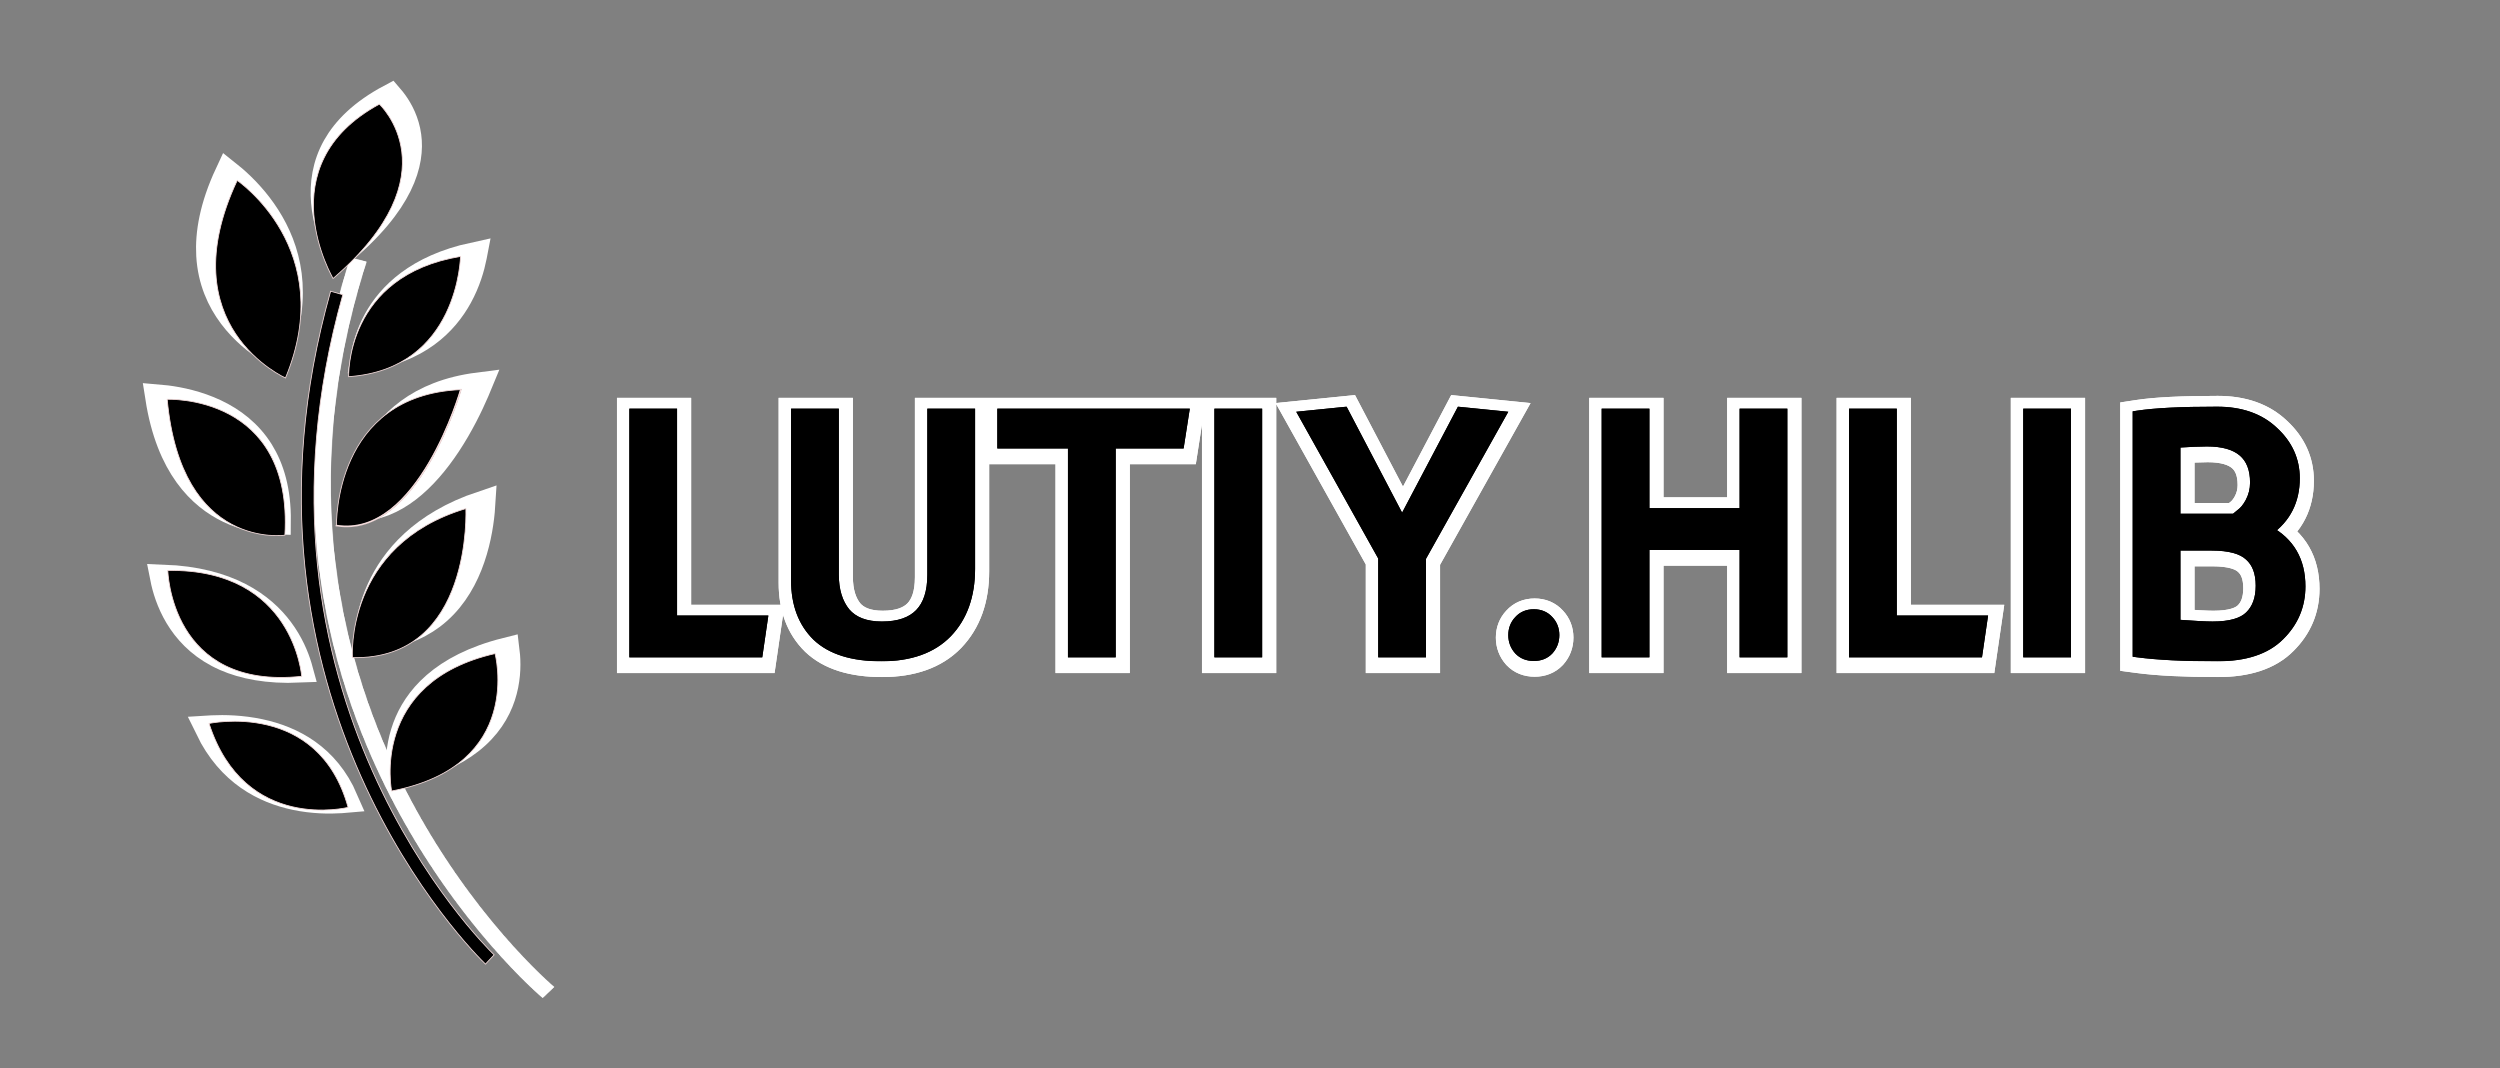 <svg width="3016" height="1289" viewBox="0 0 3016 1289" fill="none" xmlns="http://www.w3.org/2000/svg">
<rect x="0" y="0" width="3016" height="1289" fill="#808080" stroke="none"/>
<mask id="path-1-outside-1_5_51" maskUnits="userSpaceOnUse" x="744" y="476" width="2055" height="341" fill="black">
<rect fill="white" x="744" y="476" width="2055" height="341"/>
<path d="M766.2 790V502H811.8V751.6H921L915.4 790H766.2ZM961.344 703.2V502H1006.94V696C1006.94 715.2 1011.61 730.533 1020.94 742C1030.54 753.2 1045.21 758.8 1064.94 758.8C1105.48 758.8 1125.74 738 1125.74 696.4V502H1171.34V689.2C1171.34 721.467 1162.14 747.2 1143.74 766.4C1125.34 785.333 1098.81 794.8 1064.14 794.8C1029.48 794.8 1003.61 786.667 986.544 770.4C969.744 753.867 961.344 731.467 961.344 703.2ZM1295.38 790V538H1210.18V502H1429.38L1423.78 538H1340.98V790H1295.38ZM1472.06 790V502H1517.66V790H1472.06ZM1669.69 790V675.2L1574.49 504.8L1622.09 500L1692.49 634.4L1763.29 500L1810.89 504.8L1715.29 675.6V790H1669.69ZM1833.39 787.2C1828.86 782.133 1826.59 776.133 1826.59 769.2C1826.59 762.267 1828.86 756.4 1833.39 751.6C1837.93 746.533 1843.93 744 1851.39 744C1858.86 744 1864.86 746.533 1869.39 751.6C1873.93 756.4 1876.19 762.267 1876.19 769.2C1876.19 776.133 1873.93 782.133 1869.39 787.2C1864.86 792 1858.86 794.4 1851.39 794.4C1843.93 794.4 1837.93 792 1833.39 787.2ZM1939.25 790V502H1984.85V622H2105.65V502H2151.25V790H2105.65V660.4H1984.85V790H1939.25ZM2237.68 790V502H2283.28V751.6H2392.48L2386.88 790H2237.68ZM2447.84 790V502H2493.44V790H2447.84ZM2579.87 790V504.4C2600.67 501.2 2632.54 499.6 2675.47 499.6C2704.27 499.6 2727.07 507.6 2743.87 523.6C2760.94 539.333 2769.47 558.133 2769.47 580C2769.47 606.933 2758.81 628 2737.47 643.2C2763.34 657.333 2776.27 679.733 2776.27 710.4C2776.27 733.6 2767.87 753.467 2751.07 770C2734.54 786.533 2709.47 794.8 2675.87 794.8C2635.87 794.8 2603.87 793.2 2579.87 790ZM2625.47 628.8H2697.07C2700.01 626.4 2702.27 624.533 2703.87 623.2C2705.74 621.867 2707.74 620 2709.87 617.6C2712.01 614.933 2713.87 612.133 2715.47 609.2C2719.47 601.733 2721.47 593.733 2721.47 585.2C2721.47 552.133 2702.14 535.6 2663.47 535.6C2655.21 535.6 2642.54 536.133 2625.47 537.2V628.8ZM2625.47 756.4C2647.34 758 2662.27 758.8 2670.27 758.8C2691.61 758.8 2706.54 754.533 2715.07 746C2723.87 737.467 2728.27 725.333 2728.27 709.6C2728.27 693.6 2723.74 681.6 2714.67 673.6C2705.87 665.333 2690.67 661.2 2669.07 661.2H2625.47V756.4Z"/>
</mask>
<path d="M766.2 790V502H811.8V751.6H921L915.4 790H766.2ZM961.344 703.2V502H1006.94V696C1006.94 715.2 1011.61 730.533 1020.94 742C1030.54 753.2 1045.21 758.8 1064.94 758.8C1105.48 758.8 1125.74 738 1125.74 696.4V502H1171.34V689.2C1171.34 721.467 1162.14 747.2 1143.74 766.4C1125.34 785.333 1098.81 794.8 1064.14 794.8C1029.48 794.8 1003.61 786.667 986.544 770.4C969.744 753.867 961.344 731.467 961.344 703.2ZM1295.38 790V538H1210.18V502H1429.38L1423.78 538H1340.98V790H1295.38ZM1472.06 790V502H1517.66V790H1472.06ZM1669.69 790V675.2L1574.49 504.8L1622.09 500L1692.49 634.4L1763.29 500L1810.89 504.8L1715.29 675.6V790H1669.69ZM1833.39 787.2C1828.86 782.133 1826.59 776.133 1826.59 769.2C1826.59 762.267 1828.86 756.4 1833.39 751.6C1837.93 746.533 1843.93 744 1851.39 744C1858.86 744 1864.86 746.533 1869.39 751.6C1873.93 756.4 1876.19 762.267 1876.19 769.2C1876.19 776.133 1873.93 782.133 1869.39 787.2C1864.86 792 1858.86 794.4 1851.39 794.4C1843.93 794.4 1837.93 792 1833.39 787.2ZM1939.25 790V502H1984.85V622H2105.65V502H2151.25V790H2105.65V660.4H1984.85V790H1939.25ZM2237.68 790V502H2283.28V751.6H2392.48L2386.88 790H2237.68ZM2447.84 790V502H2493.44V790H2447.84ZM2579.87 790V504.4C2600.67 501.2 2632.54 499.6 2675.47 499.6C2704.27 499.6 2727.07 507.6 2743.87 523.6C2760.94 539.333 2769.47 558.133 2769.47 580C2769.47 606.933 2758.81 628 2737.47 643.2C2763.34 657.333 2776.27 679.733 2776.27 710.4C2776.27 733.6 2767.87 753.467 2751.07 770C2734.54 786.533 2709.47 794.8 2675.87 794.8C2635.87 794.8 2603.87 793.2 2579.87 790ZM2625.47 628.8H2697.07C2700.01 626.4 2702.27 624.533 2703.87 623.2C2705.74 621.867 2707.74 620 2709.87 617.6C2712.01 614.933 2713.87 612.133 2715.47 609.2C2719.47 601.733 2721.47 593.733 2721.47 585.2C2721.47 552.133 2702.14 535.6 2663.47 535.6C2655.21 535.6 2642.54 536.133 2625.47 537.2V628.8ZM2625.47 756.4C2647.34 758 2662.27 758.8 2670.27 758.8C2691.61 758.8 2706.54 754.533 2715.07 746C2723.87 737.467 2728.27 725.333 2728.27 709.6C2728.27 693.6 2723.74 681.6 2714.67 673.6C2705.87 665.333 2690.67 661.2 2669.07 661.2H2625.47V756.4Z" fill="white"/>
<path d="M766.2 790H744.2V812H766.2V790ZM766.2 502V480H744.2V502H766.2ZM811.8 502H833.8V480H811.8V502ZM811.8 751.6H789.8V773.6H811.8V751.6ZM921 751.6L942.77 754.775L946.441 729.6H921V751.6ZM915.4 790V812H934.424L937.17 793.175L915.4 790ZM788.2 790V502H744.2V790H788.2ZM766.2 524H811.8V480H766.2V524ZM789.8 502V751.6H833.8V502H789.8ZM811.8 773.6H921V729.6H811.8V773.6ZM899.23 748.425L893.63 786.825L937.17 793.175L942.77 754.775L899.23 748.425ZM915.4 768H766.2V812H915.4V768ZM961.344 502V480H939.344V502H961.344ZM1006.94 502H1028.94V480H1006.94V502ZM1020.94 742L1003.88 755.888L1004.06 756.105L1004.24 756.317L1020.94 742ZM1125.74 502V480H1103.74V502H1125.74ZM1171.34 502H1193.34V480H1171.34V502ZM1143.74 766.4L1159.52 781.733L1159.57 781.677L1159.63 781.622L1143.74 766.4ZM986.544 770.4L971.112 786.08L971.238 786.204L971.365 786.325L986.544 770.4ZM983.344 703.2V502H939.344V703.2H983.344ZM961.344 524H1006.94V480H961.344V524ZM984.944 502V696H1028.94V502H984.944ZM984.944 696C984.944 718.73 990.506 739.456 1003.88 755.888L1038.01 728.112C1032.71 721.611 1028.94 711.67 1028.94 696H984.944ZM1004.24 756.317C1019.31 773.902 1041.08 780.8 1064.94 780.8V736.8C1049.34 736.8 1041.78 732.498 1037.65 727.683L1004.24 756.317ZM1064.94 780.8C1088.75 780.8 1110.61 774.657 1126.3 758.553C1141.89 742.555 1147.74 720.45 1147.74 696.4H1103.74C1103.74 713.95 1099.47 723.045 1094.79 727.847C1090.21 732.543 1081.67 736.8 1064.94 736.8V780.8ZM1147.74 696.4V502H1103.74V696.4H1147.74ZM1125.74 524H1171.34V480H1125.74V524ZM1149.34 502V689.2H1193.34V502H1149.34ZM1149.34 689.2C1149.34 717.076 1141.53 736.914 1127.86 751.178L1159.63 781.622C1182.76 757.486 1193.34 725.857 1193.34 689.2H1149.34ZM1127.97 751.067C1114.89 764.522 1094.81 772.8 1064.14 772.8V816.8C1102.81 816.8 1135.8 806.144 1159.52 781.733L1127.97 751.067ZM1064.14 772.8C1032.5 772.8 1013.13 765.343 1001.72 754.475L971.365 786.325C994.096 807.99 1026.45 816.8 1064.14 816.8V772.8ZM1001.98 754.72C990.198 743.129 983.344 726.831 983.344 703.2H939.344C939.344 736.102 949.29 764.604 971.112 786.08L1001.98 754.72ZM1295.38 790H1273.38V812H1295.38V790ZM1295.38 538H1317.38V516H1295.38V538ZM1210.18 538H1188.18V560H1210.18V538ZM1210.18 502V480H1188.18V502H1210.18ZM1429.38 502L1451.11 505.382L1455.06 480H1429.38V502ZM1423.78 538V560H1442.62L1445.51 541.382L1423.78 538ZM1340.98 538V516H1318.98V538H1340.98ZM1340.98 790V812H1362.98V790H1340.98ZM1317.38 790V538H1273.38V790H1317.38ZM1295.38 516H1210.18V560H1295.38V516ZM1232.18 538V502H1188.18V538H1232.18ZM1210.18 524H1429.38V480H1210.18V524ZM1407.64 498.618L1402.04 534.618L1445.51 541.382L1451.11 505.382L1407.64 498.618ZM1423.78 516H1340.98V560H1423.78V516ZM1318.98 538V790H1362.98V538H1318.98ZM1340.98 768H1295.38V812H1340.98V768ZM1472.06 790H1450.06V812H1472.06V790ZM1472.06 502V480H1450.06V502H1472.06ZM1517.66 502H1539.66V480H1517.66V502ZM1517.66 790V812H1539.66V790H1517.66ZM1494.06 790V502H1450.06V790H1494.06ZM1472.06 524H1517.66V480H1472.06V524ZM1495.66 502V790H1539.66V502H1495.66ZM1517.66 768H1472.06V812H1517.66V768ZM1669.69 790H1647.69V812H1669.69V790ZM1669.69 675.2H1691.69V669.471L1688.9 664.47L1669.69 675.2ZM1574.49 504.8L1572.28 482.911L1538.94 486.273L1555.28 515.53L1574.49 504.8ZM1622.09 500L1641.58 489.792L1634.68 476.619L1619.88 478.111L1622.09 500ZM1692.49 634.4L1673 644.608L1692.44 681.708L1711.96 644.654L1692.49 634.4ZM1763.29 500L1765.5 478.111L1750.74 476.623L1743.83 489.746L1763.29 500ZM1810.89 504.8L1830.09 515.545L1846.47 486.276L1813.1 482.911L1810.89 504.8ZM1715.29 675.6L1696.09 664.855L1693.29 669.862V675.6H1715.29ZM1715.29 790V812H1737.29V790H1715.29ZM1691.69 790V675.2H1647.69V790H1691.69ZM1688.9 664.47L1593.7 494.07L1555.28 515.53L1650.48 685.93L1688.9 664.47ZM1576.7 526.689L1624.3 521.889L1619.88 478.111L1572.28 482.911L1576.7 526.689ZM1602.6 510.208L1673 644.608L1711.98 624.192L1641.58 489.792L1602.6 510.208ZM1711.96 644.654L1782.76 510.254L1743.83 489.746L1673.03 624.146L1711.96 644.654ZM1761.08 521.889L1808.68 526.689L1813.1 482.911L1765.5 478.111L1761.08 521.889ZM1791.69 494.055L1696.09 664.855L1734.49 686.345L1830.09 515.545L1791.69 494.055ZM1693.29 675.6V790H1737.29V675.6H1693.29ZM1715.29 768H1669.69V812H1715.29V768ZM1833.39 787.2L1817 801.869L1817.2 802.09L1817.4 802.306L1833.39 787.2ZM1833.39 751.6L1849.39 766.706L1849.59 766.49L1849.79 766.269L1833.39 751.6ZM1869.39 751.6L1853 766.269L1853.2 766.49L1853.4 766.706L1869.39 751.6ZM1869.39 787.2L1885.39 802.306L1885.59 802.09L1885.79 801.869L1869.39 787.2ZM1849.79 772.531C1848.94 771.585 1848.59 770.839 1848.59 769.2H1804.59C1804.59 781.428 1808.78 792.682 1817 801.869L1849.79 772.531ZM1848.59 769.2C1848.59 768.167 1848.75 767.686 1848.82 767.529C1848.87 767.39 1848.98 767.135 1849.39 766.706L1817.4 736.494C1808.8 745.599 1804.59 756.96 1804.59 769.2H1848.59ZM1849.79 766.269C1849.92 766.129 1849.97 766.096 1849.94 766.116C1849.91 766.137 1849.87 766.159 1849.85 766.167C1849.78 766.2 1850.17 766 1851.39 766V722C1838.36 722 1826.14 726.71 1817 736.931L1849.79 766.269ZM1851.39 766C1852.61 766 1853.01 766.2 1852.94 766.167C1852.92 766.159 1852.88 766.137 1852.85 766.116C1852.82 766.096 1852.87 766.129 1853 766.269L1885.79 736.931C1876.64 726.71 1864.43 722 1851.39 722V766ZM1853.4 766.706C1853.8 767.135 1853.92 767.39 1853.97 767.529C1854.03 767.686 1854.19 768.167 1854.19 769.2H1898.19C1898.19 756.96 1893.99 745.599 1885.39 736.494L1853.4 766.706ZM1854.19 769.2C1854.19 770.839 1853.84 771.585 1853 772.531L1885.79 801.869C1894.01 792.682 1898.19 781.428 1898.19 769.2H1854.19ZM1853.4 772.094C1853.31 772.19 1853.28 772.206 1853.3 772.188C1853.33 772.168 1853.35 772.163 1853.32 772.174C1853.29 772.186 1852.76 772.4 1851.39 772.4V816.4C1864.04 816.4 1876.14 812.102 1885.39 802.306L1853.4 772.094ZM1851.39 772.4C1850.03 772.4 1849.49 772.186 1849.46 772.174C1849.44 772.163 1849.46 772.168 1849.48 772.188C1849.51 772.206 1849.48 772.19 1849.39 772.094L1817.4 802.306C1826.65 812.102 1838.75 816.4 1851.39 816.4V772.4ZM1939.25 790H1917.25V812H1939.25V790ZM1939.25 502V480H1917.25V502H1939.25ZM1984.85 502H2006.85V480H1984.85V502ZM1984.85 622H1962.85V644H1984.85V622ZM2105.65 622V644H2127.65V622H2105.65ZM2105.65 502V480H2083.65V502H2105.65ZM2151.25 502H2173.25V480H2151.25V502ZM2151.25 790V812H2173.25V790H2151.25ZM2105.65 790H2083.65V812H2105.65V790ZM2105.65 660.4H2127.65V638.4H2105.65V660.4ZM1984.85 660.4V638.4H1962.85V660.4H1984.85ZM1984.85 790V812H2006.85V790H1984.85ZM1961.25 790V502H1917.25V790H1961.25ZM1939.25 524H1984.85V480H1939.25V524ZM1962.85 502V622H2006.85V502H1962.85ZM1984.85 644H2105.65V600H1984.85V644ZM2127.65 622V502H2083.65V622H2127.65ZM2105.65 524H2151.25V480H2105.65V524ZM2129.25 502V790H2173.25V502H2129.25ZM2151.25 768H2105.65V812H2151.25V768ZM2127.65 790V660.4H2083.65V790H2127.65ZM2105.65 638.4H1984.85V682.4H2105.65V638.4ZM1962.85 660.4V790H2006.85V660.4H1962.85ZM1984.85 768H1939.25V812H1984.85V768ZM2237.68 790H2215.68V812H2237.68V790ZM2237.68 502V480H2215.68V502H2237.68ZM2283.28 502H2305.28V480H2283.28V502ZM2283.28 751.6H2261.28V773.6H2283.28V751.6ZM2392.48 751.6L2414.25 754.775L2417.93 729.6H2392.48V751.6ZM2386.88 790V812H2405.91L2408.65 793.175L2386.88 790ZM2259.68 790V502H2215.68V790H2259.68ZM2237.68 524H2283.28V480H2237.68V524ZM2261.28 502V751.6H2305.28V502H2261.28ZM2283.28 773.6H2392.48V729.6H2283.28V773.6ZM2370.71 748.425L2365.11 786.825L2408.65 793.175L2414.25 754.775L2370.71 748.425ZM2386.88 768H2237.68V812H2386.88V768ZM2447.84 790H2425.84V812H2447.84V790ZM2447.84 502V480H2425.84V502H2447.84ZM2493.44 502H2515.44V480H2493.44V502ZM2493.44 790V812H2515.44V790H2493.44ZM2469.84 790V502H2425.84V790H2469.84ZM2447.84 524H2493.44V480H2447.84V524ZM2471.44 502V790H2515.44V502H2471.44ZM2493.44 768H2447.84V812H2493.44V768ZM2579.87 790H2557.87V809.261L2576.96 811.807L2579.87 790ZM2579.87 504.4L2576.53 482.656L2557.87 485.526V504.4H2579.87ZM2743.87 523.6L2728.7 539.531L2728.83 539.654L2728.96 539.775L2743.87 523.6ZM2737.47 643.2L2724.71 625.283L2696.1 645.664L2726.92 662.506L2737.47 643.2ZM2751.07 770L2735.64 754.32L2735.58 754.381L2735.52 754.444L2751.07 770ZM2625.47 628.8H2603.47V650.8H2625.47V628.8ZM2697.07 628.8V650.8H2704.93L2711 645.827L2697.07 628.8ZM2703.87 623.2L2691.08 605.298L2690.42 605.774L2689.79 606.299L2703.87 623.2ZM2709.87 617.6L2726.31 632.216L2726.69 631.789L2727.05 631.343L2709.87 617.6ZM2715.47 609.2L2734.79 619.735L2734.83 619.662L2734.86 619.589L2715.47 609.2ZM2625.47 537.2L2624.1 515.243L2603.47 516.532V537.2H2625.47ZM2625.47 756.4H2603.47V776.849L2623.87 778.341L2625.47 756.4ZM2715.07 746L2699.76 730.206L2699.64 730.324L2699.52 730.444L2715.07 746ZM2714.67 673.6L2699.61 689.635L2699.86 689.869L2700.12 690.096L2714.67 673.6ZM2625.47 661.2V639.2H2603.47V661.2H2625.47ZM2601.87 790V504.4H2557.87V790H2601.87ZM2583.22 526.144C2602.28 523.211 2632.76 521.6 2675.47 521.6V477.6C2632.32 477.6 2599.06 479.189 2576.53 482.656L2583.22 526.144ZM2675.47 521.6C2700.06 521.6 2716.92 528.314 2728.7 539.531L2759.04 507.669C2737.22 486.886 2708.49 477.6 2675.47 477.6V521.6ZM2728.96 539.775C2741.82 551.632 2747.47 564.691 2747.47 580H2791.47C2791.47 551.576 2780.06 527.035 2758.78 507.425L2728.96 539.775ZM2747.47 580C2747.47 600.057 2740.05 614.347 2724.71 625.283L2750.24 661.117C2777.56 641.653 2791.47 613.809 2791.47 580H2747.47ZM2726.92 662.506C2736.82 667.913 2743.34 674.364 2747.52 681.6C2751.72 688.883 2754.27 698.208 2754.27 710.4H2798.27C2798.27 691.925 2794.35 674.717 2785.62 659.6C2776.87 644.436 2763.99 632.62 2748.02 623.894L2726.92 662.506ZM2754.27 710.4C2754.27 727.599 2748.31 741.847 2735.64 754.32L2766.5 785.68C2787.43 765.086 2798.27 739.601 2798.27 710.4H2754.27ZM2735.52 754.444C2724.62 765.337 2706.2 772.8 2675.87 772.8V816.8C2712.74 816.8 2744.45 807.73 2766.63 785.556L2735.52 754.444ZM2675.87 772.8C2636.31 772.8 2605.4 771.209 2582.78 768.193L2576.96 811.807C2602.35 815.191 2635.44 816.8 2675.87 816.8V772.8ZM2625.47 650.8H2697.07V606.8H2625.47V650.8ZM2711 645.827C2713.95 643.413 2716.28 641.497 2717.96 640.101L2689.79 606.299C2688.26 607.569 2686.06 609.387 2683.14 611.773L2711 645.827ZM2716.66 641.102C2720.28 638.519 2723.49 635.397 2726.31 632.216L2693.43 602.984C2691.99 604.603 2691.2 605.214 2691.08 605.298L2716.66 641.102ZM2727.05 631.343C2729.97 627.694 2732.56 623.823 2734.79 619.735L2696.16 598.665C2695.19 600.444 2694.04 602.173 2692.69 603.857L2727.05 631.343ZM2734.86 619.589C2740.59 608.902 2743.47 597.33 2743.47 585.2H2699.47C2699.47 590.136 2698.35 594.564 2696.08 598.811L2734.86 619.589ZM2743.47 585.2C2743.47 564.298 2737.2 544.903 2721.27 531.28C2706 518.221 2685.43 513.6 2663.47 513.6V557.6C2680.18 557.6 2688.61 561.246 2692.67 564.72C2696.08 567.63 2699.47 573.036 2699.47 585.2H2743.47ZM2663.47 513.6C2654.48 513.6 2641.25 514.171 2624.1 515.243L2626.84 559.157C2643.83 558.096 2655.93 557.6 2663.47 557.6V513.6ZM2603.47 537.2V628.8H2647.47V537.2H2603.47ZM2623.87 778.341C2645.65 779.936 2661.35 780.8 2670.27 780.8V736.8C2663.19 736.8 2649.02 736.064 2627.08 734.459L2623.87 778.341ZM2670.27 780.8C2693.31 780.8 2715.76 776.424 2730.63 761.556L2699.52 730.444C2697.32 732.643 2689.9 736.8 2670.27 736.8V780.8ZM2730.39 761.794C2744.59 748.025 2750.27 729.51 2750.27 709.6H2706.27C2706.27 721.156 2703.16 726.908 2699.76 730.206L2730.39 761.794ZM2750.27 709.6C2750.27 689.445 2744.43 670.521 2729.23 657.104L2700.12 690.096C2703.04 692.679 2706.27 697.755 2706.27 709.6H2750.27ZM2729.73 657.565C2714.66 643.401 2692.26 639.2 2669.07 639.2V683.2C2689.08 683.2 2697.09 687.266 2699.61 689.635L2729.73 657.565ZM2669.07 639.2H2625.47V683.2H2669.07V639.2ZM2603.47 661.2V756.4H2647.47V661.2H2603.47Z" fill="white" mask="url(#path-1-outside-1_5_51)"/>
<path d="M766.2 790H744.2V812H766.2V790ZM766.2 502V480H744.2V502H766.2ZM811.8 502H833.8V480H811.8V502ZM811.8 751.6H789.8V773.6H811.8V751.6ZM921 751.6L942.77 754.775L946.441 729.6H921V751.6ZM915.4 790V812H934.424L937.17 793.175L915.4 790ZM788.2 790V502H744.2V790H788.2ZM766.2 524H811.8V480H766.2V524ZM789.8 502V751.6H833.8V502H789.8ZM811.8 773.6H921V729.6H811.8V773.6ZM899.23 748.425L893.63 786.825L937.17 793.175L942.77 754.775L899.23 748.425ZM915.4 768H766.2V812H915.4V768ZM961.344 502V480H939.344V502H961.344ZM1006.94 502H1028.94V480H1006.94V502ZM1020.94 742L1003.88 755.888L1004.06 756.105L1004.24 756.317L1020.94 742ZM1125.74 502V480H1103.74V502H1125.74ZM1171.34 502H1193.34V480H1171.34V502ZM1143.74 766.4L1159.52 781.733L1159.57 781.677L1159.63 781.622L1143.74 766.4ZM986.544 770.4L971.112 786.08L971.238 786.204L971.365 786.325L986.544 770.4ZM983.344 703.2V502H939.344V703.2H983.344ZM961.344 524H1006.94V480H961.344V524ZM984.944 502V696H1028.94V502H984.944ZM984.944 696C984.944 718.73 990.506 739.456 1003.88 755.888L1038.01 728.112C1032.71 721.611 1028.94 711.67 1028.94 696H984.944ZM1004.24 756.317C1019.31 773.902 1041.08 780.8 1064.94 780.8V736.8C1049.34 736.8 1041.78 732.498 1037.65 727.683L1004.24 756.317ZM1064.94 780.8C1088.75 780.8 1110.61 774.657 1126.3 758.553C1141.89 742.555 1147.74 720.45 1147.74 696.4H1103.74C1103.74 713.95 1099.47 723.045 1094.79 727.847C1090.21 732.543 1081.67 736.8 1064.94 736.8V780.8ZM1147.74 696.4V502H1103.74V696.4H1147.74ZM1125.74 524H1171.34V480H1125.74V524ZM1149.34 502V689.2H1193.34V502H1149.34ZM1149.34 689.2C1149.34 717.076 1141.53 736.914 1127.86 751.178L1159.63 781.622C1182.76 757.486 1193.34 725.857 1193.34 689.2H1149.34ZM1127.97 751.067C1114.89 764.522 1094.81 772.8 1064.14 772.8V816.8C1102.81 816.8 1135.8 806.144 1159.52 781.733L1127.97 751.067ZM1064.14 772.8C1032.5 772.8 1013.13 765.343 1001.72 754.475L971.365 786.325C994.096 807.99 1026.45 816.8 1064.14 816.8V772.8ZM1001.98 754.72C990.198 743.129 983.344 726.831 983.344 703.2H939.344C939.344 736.102 949.29 764.604 971.112 786.08L1001.98 754.72ZM1295.38 790H1273.38V812H1295.38V790ZM1295.38 538H1317.38V516H1295.38V538ZM1210.18 538H1188.18V560H1210.18V538ZM1210.18 502V480H1188.18V502H1210.18ZM1429.38 502L1451.11 505.382L1455.06 480H1429.38V502ZM1423.78 538V560H1442.62L1445.51 541.382L1423.78 538ZM1340.98 538V516H1318.98V538H1340.98ZM1340.98 790V812H1362.98V790H1340.98ZM1317.38 790V538H1273.38V790H1317.38ZM1295.38 516H1210.18V560H1295.38V516ZM1232.18 538V502H1188.18V538H1232.18ZM1210.18 524H1429.38V480H1210.18V524ZM1407.64 498.618L1402.04 534.618L1445.51 541.382L1451.11 505.382L1407.64 498.618ZM1423.78 516H1340.98V560H1423.78V516ZM1318.98 538V790H1362.98V538H1318.98ZM1340.98 768H1295.38V812H1340.98V768ZM1472.06 790H1450.06V812H1472.06V790ZM1472.06 502V480H1450.06V502H1472.06ZM1517.66 502H1539.66V480H1517.66V502ZM1517.66 790V812H1539.66V790H1517.66ZM1494.06 790V502H1450.06V790H1494.06ZM1472.06 524H1517.66V480H1472.06V524ZM1495.66 502V790H1539.66V502H1495.66ZM1517.66 768H1472.06V812H1517.66V768ZM1669.69 790H1647.69V812H1669.69V790ZM1669.69 675.2H1691.69V669.471L1688.9 664.47L1669.69 675.2ZM1574.49 504.8L1572.28 482.911L1538.94 486.273L1555.28 515.53L1574.49 504.8ZM1622.09 500L1641.58 489.792L1634.68 476.619L1619.88 478.111L1622.09 500ZM1692.49 634.4L1673 644.608L1692.44 681.708L1711.96 644.654L1692.49 634.4ZM1763.29 500L1765.5 478.111L1750.74 476.623L1743.83 489.746L1763.29 500ZM1810.89 504.8L1830.09 515.545L1846.47 486.276L1813.1 482.911L1810.89 504.8ZM1715.29 675.6L1696.09 664.855L1693.29 669.862V675.6H1715.29ZM1715.29 790V812H1737.29V790H1715.29ZM1691.69 790V675.2H1647.69V790H1691.69ZM1688.9 664.47L1593.7 494.07L1555.28 515.53L1650.48 685.93L1688.9 664.47ZM1576.7 526.689L1624.3 521.889L1619.88 478.111L1572.28 482.911L1576.7 526.689ZM1602.6 510.208L1673 644.608L1711.98 624.192L1641.58 489.792L1602.6 510.208ZM1711.96 644.654L1782.76 510.254L1743.83 489.746L1673.03 624.146L1711.96 644.654ZM1761.08 521.889L1808.68 526.689L1813.1 482.911L1765.5 478.111L1761.08 521.889ZM1791.69 494.055L1696.09 664.855L1734.49 686.345L1830.09 515.545L1791.69 494.055ZM1693.29 675.6V790H1737.29V675.6H1693.29ZM1715.29 768H1669.69V812H1715.29V768ZM1833.39 787.2L1817 801.869L1817.2 802.09L1817.4 802.306L1833.39 787.2ZM1833.39 751.6L1849.39 766.706L1849.59 766.49L1849.79 766.269L1833.39 751.6ZM1869.39 751.6L1853 766.269L1853.2 766.49L1853.4 766.706L1869.39 751.6ZM1869.39 787.2L1885.39 802.306L1885.59 802.09L1885.79 801.869L1869.39 787.2ZM1849.79 772.531C1848.94 771.585 1848.59 770.839 1848.59 769.2H1804.59C1804.59 781.428 1808.78 792.682 1817 801.869L1849.79 772.531ZM1848.59 769.2C1848.59 768.167 1848.75 767.686 1848.82 767.529C1848.87 767.39 1848.98 767.135 1849.39 766.706L1817.4 736.494C1808.8 745.599 1804.59 756.96 1804.59 769.2H1848.59ZM1849.79 766.269C1849.92 766.129 1849.97 766.096 1849.94 766.116C1849.91 766.137 1849.87 766.159 1849.85 766.167C1849.78 766.2 1850.17 766 1851.39 766V722C1838.36 722 1826.14 726.71 1817 736.931L1849.79 766.269ZM1851.39 766C1852.61 766 1853.01 766.2 1852.94 766.167C1852.92 766.159 1852.88 766.137 1852.85 766.116C1852.82 766.096 1852.87 766.129 1853 766.269L1885.79 736.931C1876.64 726.71 1864.43 722 1851.39 722V766ZM1853.4 766.706C1853.8 767.135 1853.92 767.39 1853.97 767.529C1854.03 767.686 1854.19 768.167 1854.19 769.2H1898.19C1898.19 756.96 1893.99 745.599 1885.39 736.494L1853.4 766.706ZM1854.19 769.2C1854.19 770.839 1853.84 771.585 1853 772.531L1885.79 801.869C1894.01 792.682 1898.19 781.428 1898.19 769.2H1854.19ZM1853.4 772.094C1853.31 772.19 1853.28 772.206 1853.3 772.188C1853.33 772.168 1853.35 772.163 1853.32 772.174C1853.29 772.186 1852.76 772.4 1851.39 772.4V816.4C1864.04 816.4 1876.14 812.102 1885.39 802.306L1853.4 772.094ZM1851.39 772.4C1850.03 772.4 1849.49 772.186 1849.46 772.174C1849.44 772.163 1849.46 772.168 1849.48 772.188C1849.51 772.206 1849.48 772.19 1849.39 772.094L1817.4 802.306C1826.65 812.102 1838.75 816.4 1851.39 816.4V772.4ZM1939.25 790H1917.25V812H1939.25V790ZM1939.25 502V480H1917.25V502H1939.25ZM1984.85 502H2006.85V480H1984.85V502ZM1984.85 622H1962.85V644H1984.85V622ZM2105.65 622V644H2127.65V622H2105.65ZM2105.65 502V480H2083.65V502H2105.65ZM2151.25 502H2173.25V480H2151.25V502ZM2151.25 790V812H2173.25V790H2151.25ZM2105.65 790H2083.65V812H2105.65V790ZM2105.65 660.4H2127.65V638.4H2105.65V660.4ZM1984.85 660.4V638.4H1962.85V660.4H1984.85ZM1984.85 790V812H2006.85V790H1984.85ZM1961.25 790V502H1917.25V790H1961.25ZM1939.25 524H1984.85V480H1939.25V524ZM1962.85 502V622H2006.85V502H1962.85ZM1984.85 644H2105.65V600H1984.85V644ZM2127.65 622V502H2083.65V622H2127.65ZM2105.65 524H2151.25V480H2105.65V524ZM2129.25 502V790H2173.25V502H2129.25ZM2151.25 768H2105.65V812H2151.25V768ZM2127.65 790V660.4H2083.65V790H2127.65ZM2105.65 638.4H1984.85V682.4H2105.65V638.4ZM1962.85 660.4V790H2006.85V660.4H1962.85ZM1984.85 768H1939.25V812H1984.85V768ZM2237.68 790H2215.68V812H2237.68V790ZM2237.68 502V480H2215.68V502H2237.68ZM2283.28 502H2305.28V480H2283.28V502ZM2283.28 751.6H2261.28V773.6H2283.28V751.6ZM2392.48 751.6L2414.25 754.775L2417.93 729.6H2392.48V751.6ZM2386.88 790V812H2405.91L2408.65 793.175L2386.88 790ZM2259.68 790V502H2215.68V790H2259.68ZM2237.68 524H2283.28V480H2237.68V524ZM2261.28 502V751.6H2305.28V502H2261.28ZM2283.28 773.6H2392.48V729.6H2283.28V773.6ZM2370.71 748.425L2365.11 786.825L2408.65 793.175L2414.25 754.775L2370.71 748.425ZM2386.88 768H2237.68V812H2386.88V768ZM2447.84 790H2425.84V812H2447.84V790ZM2447.84 502V480H2425.84V502H2447.84ZM2493.44 502H2515.44V480H2493.44V502ZM2493.44 790V812H2515.44V790H2493.44ZM2469.84 790V502H2425.84V790H2469.84ZM2447.84 524H2493.44V480H2447.84V524ZM2471.44 502V790H2515.44V502H2471.44ZM2493.44 768H2447.84V812H2493.44V768ZM2579.87 790H2557.87V809.261L2576.96 811.807L2579.87 790ZM2579.87 504.4L2576.53 482.656L2557.87 485.526V504.4H2579.87ZM2743.87 523.6L2728.7 539.531L2728.83 539.654L2728.96 539.775L2743.87 523.6ZM2737.47 643.2L2724.71 625.283L2696.1 645.664L2726.92 662.506L2737.47 643.2ZM2751.07 770L2735.64 754.32L2735.58 754.381L2735.52 754.444L2751.07 770ZM2625.47 628.8H2603.47V650.8H2625.47V628.8ZM2697.07 628.8V650.8H2704.93L2711 645.827L2697.07 628.8ZM2703.87 623.2L2691.08 605.298L2690.42 605.774L2689.79 606.299L2703.87 623.2ZM2709.87 617.6L2726.31 632.216L2726.69 631.789L2727.05 631.343L2709.87 617.6ZM2715.47 609.2L2734.79 619.735L2734.83 619.662L2734.86 619.589L2715.47 609.2ZM2625.47 537.2L2624.1 515.243L2603.47 516.532V537.2H2625.47ZM2625.47 756.4H2603.47V776.849L2623.87 778.341L2625.47 756.4ZM2715.07 746L2699.76 730.206L2699.64 730.324L2699.52 730.444L2715.07 746ZM2714.67 673.6L2699.61 689.635L2699.86 689.869L2700.12 690.096L2714.67 673.6ZM2625.47 661.2V639.2H2603.47V661.2H2625.47ZM2601.87 790V504.4H2557.87V790H2601.87ZM2583.22 526.144C2602.28 523.211 2632.76 521.6 2675.47 521.6V477.6C2632.32 477.6 2599.06 479.189 2576.53 482.656L2583.22 526.144ZM2675.47 521.6C2700.06 521.6 2716.92 528.314 2728.7 539.531L2759.04 507.669C2737.22 486.886 2708.49 477.6 2675.47 477.6V521.6ZM2728.96 539.775C2741.82 551.632 2747.47 564.691 2747.47 580H2791.47C2791.47 551.576 2780.06 527.035 2758.78 507.425L2728.96 539.775ZM2747.47 580C2747.47 600.057 2740.05 614.347 2724.71 625.283L2750.24 661.117C2777.56 641.653 2791.47 613.809 2791.47 580H2747.47ZM2726.92 662.506C2736.82 667.913 2743.34 674.364 2747.52 681.6C2751.72 688.883 2754.27 698.208 2754.27 710.4H2798.27C2798.27 691.925 2794.35 674.717 2785.62 659.6C2776.87 644.436 2763.99 632.62 2748.02 623.894L2726.92 662.506ZM2754.27 710.4C2754.27 727.599 2748.31 741.847 2735.64 754.32L2766.5 785.68C2787.43 765.086 2798.27 739.601 2798.27 710.4H2754.27ZM2735.52 754.444C2724.62 765.337 2706.2 772.8 2675.87 772.8V816.8C2712.74 816.8 2744.45 807.73 2766.63 785.556L2735.52 754.444ZM2675.87 772.8C2636.31 772.8 2605.4 771.209 2582.78 768.193L2576.96 811.807C2602.35 815.191 2635.44 816.8 2675.87 816.8V772.8ZM2625.47 650.8H2697.07V606.8H2625.47V650.8ZM2711 645.827C2713.95 643.413 2716.28 641.497 2717.96 640.101L2689.79 606.299C2688.26 607.569 2686.06 609.387 2683.14 611.773L2711 645.827ZM2716.66 641.102C2720.28 638.519 2723.49 635.397 2726.31 632.216L2693.43 602.984C2691.99 604.603 2691.2 605.214 2691.08 605.298L2716.66 641.102ZM2727.05 631.343C2729.97 627.694 2732.56 623.823 2734.79 619.735L2696.16 598.665C2695.19 600.444 2694.04 602.173 2692.69 603.857L2727.05 631.343ZM2734.86 619.589C2740.59 608.902 2743.47 597.33 2743.47 585.2H2699.47C2699.47 590.136 2698.35 594.564 2696.08 598.811L2734.86 619.589ZM2743.47 585.2C2743.47 564.298 2737.2 544.903 2721.27 531.28C2706 518.221 2685.43 513.6 2663.47 513.6V557.6C2680.18 557.6 2688.61 561.246 2692.67 564.72C2696.08 567.63 2699.47 573.036 2699.47 585.2H2743.47ZM2663.47 513.6C2654.48 513.6 2641.25 514.171 2624.1 515.243L2626.84 559.157C2643.83 558.096 2655.93 557.6 2663.47 557.6V513.6ZM2603.47 537.2V628.8H2647.47V537.2H2603.47ZM2623.87 778.341C2645.65 779.936 2661.35 780.8 2670.27 780.8V736.8C2663.19 736.8 2649.02 736.064 2627.08 734.459L2623.87 778.341ZM2670.27 780.8C2693.31 780.8 2715.76 776.424 2730.63 761.556L2699.52 730.444C2697.32 732.643 2689.9 736.8 2670.27 736.8V780.8ZM2730.39 761.794C2744.59 748.025 2750.27 729.51 2750.27 709.6H2706.27C2706.27 721.156 2703.16 726.908 2699.76 730.206L2730.39 761.794ZM2750.27 709.6C2750.27 689.445 2744.43 670.521 2729.23 657.104L2700.12 690.096C2703.04 692.679 2706.27 697.755 2706.27 709.6H2750.27ZM2729.73 657.565C2714.66 643.401 2692.26 639.2 2669.07 639.2V683.2C2689.08 683.2 2697.09 687.266 2699.61 689.635L2729.73 657.565ZM2669.07 639.2H2625.47V683.2H2669.07V639.2ZM2603.47 661.2V756.4H2647.47V661.2H2603.47Z" fill="white" mask="url(#path-1-outside-1_5_51)"/>
<mask id="path-3-outside-2_5_51" maskUnits="userSpaceOnUse" x="759" y="490" width="2023" height="308" fill="black">
<rect fill="white" x="759" y="490" width="2023" height="308"/>
<path d="M765.2 787V499H810.8V748.6H920L914.4 787H765.2ZM960.344 700.2V499H1005.94V693C1005.94 712.2 1010.61 727.533 1019.94 739C1029.54 750.2 1044.21 755.8 1063.94 755.8C1104.48 755.8 1124.74 735 1124.74 693.4V499H1170.34V686.2C1170.34 718.467 1161.14 744.2 1142.74 763.4C1124.34 782.333 1097.81 791.8 1063.14 791.8C1028.48 791.8 1002.61 783.667 985.544 767.4C968.744 750.867 960.344 728.467 960.344 700.2ZM1294.38 787V535H1209.18V499H1428.38L1422.78 535H1339.98V787H1294.38ZM1471.06 787V499H1516.66V787H1471.06ZM1668.69 787V672.2L1573.49 501.8L1621.09 497L1691.49 631.4L1762.29 497L1809.89 501.8L1714.29 672.6V787H1668.69ZM1832.39 784.2C1827.86 779.133 1825.59 773.133 1825.59 766.2C1825.59 759.267 1827.86 753.4 1832.39 748.6C1836.93 743.533 1842.93 741 1850.39 741C1857.86 741 1863.86 743.533 1868.39 748.6C1872.93 753.4 1875.19 759.267 1875.19 766.2C1875.19 773.133 1872.93 779.133 1868.39 784.2C1863.86 789 1857.86 791.4 1850.39 791.4C1842.93 791.4 1836.93 789 1832.39 784.2ZM1938.25 787V499H1983.85V619H2104.65V499H2150.25V787H2104.65V657.4H1983.85V787H1938.25ZM2236.68 787V499H2282.28V748.6H2391.48L2385.88 787H2236.68ZM2446.84 787V499H2492.44V787H2446.84ZM2578.87 787V501.4C2599.67 498.2 2631.54 496.6 2674.47 496.6C2703.27 496.6 2726.07 504.6 2742.87 520.6C2759.94 536.333 2768.47 555.133 2768.47 577C2768.47 603.933 2757.81 625 2736.47 640.2C2762.34 654.333 2775.27 676.733 2775.27 707.4C2775.27 730.6 2766.87 750.467 2750.07 767C2733.54 783.533 2708.47 791.8 2674.87 791.8C2634.87 791.8 2602.87 790.2 2578.87 787ZM2624.47 625.8H2696.07C2699.01 623.4 2701.27 621.533 2702.87 620.2C2704.74 618.867 2706.74 617 2708.87 614.6C2711.01 611.933 2712.87 609.133 2714.47 606.2C2718.47 598.733 2720.47 590.733 2720.47 582.2C2720.47 549.133 2701.14 532.6 2662.47 532.6C2654.21 532.6 2641.54 533.133 2624.47 534.2V625.8ZM2624.47 753.4C2646.34 755 2661.27 755.8 2669.27 755.8C2690.61 755.8 2705.54 751.533 2714.07 743C2722.87 734.467 2727.27 722.333 2727.27 706.6C2727.27 690.6 2722.74 678.6 2713.67 670.6C2704.87 662.333 2689.67 658.2 2668.07 658.2H2624.47V753.4Z"/>
</mask>
<path d="M765.2 787V499H810.8V748.6H920L914.4 787H765.2ZM960.344 700.2V499H1005.94V693C1005.94 712.2 1010.61 727.533 1019.94 739C1029.54 750.2 1044.21 755.8 1063.94 755.8C1104.48 755.8 1124.74 735 1124.74 693.4V499H1170.34V686.2C1170.34 718.467 1161.14 744.2 1142.74 763.4C1124.34 782.333 1097.81 791.8 1063.14 791.8C1028.48 791.8 1002.61 783.667 985.544 767.4C968.744 750.867 960.344 728.467 960.344 700.2ZM1294.38 787V535H1209.18V499H1428.38L1422.78 535H1339.98V787H1294.38ZM1471.06 787V499H1516.66V787H1471.06ZM1668.69 787V672.2L1573.49 501.8L1621.09 497L1691.49 631.4L1762.29 497L1809.89 501.8L1714.29 672.6V787H1668.69ZM1832.39 784.2C1827.86 779.133 1825.59 773.133 1825.59 766.2C1825.59 759.267 1827.86 753.4 1832.39 748.6C1836.93 743.533 1842.93 741 1850.39 741C1857.86 741 1863.86 743.533 1868.39 748.6C1872.93 753.4 1875.19 759.267 1875.19 766.2C1875.19 773.133 1872.93 779.133 1868.39 784.2C1863.86 789 1857.86 791.4 1850.39 791.4C1842.93 791.4 1836.93 789 1832.39 784.2ZM1938.25 787V499H1983.85V619H2104.65V499H2150.25V787H2104.65V657.4H1983.85V787H1938.25ZM2236.68 787V499H2282.28V748.6H2391.48L2385.88 787H2236.68ZM2446.84 787V499H2492.44V787H2446.84ZM2578.87 787V501.4C2599.67 498.2 2631.54 496.6 2674.47 496.6C2703.27 496.6 2726.07 504.6 2742.87 520.6C2759.94 536.333 2768.47 555.133 2768.47 577C2768.47 603.933 2757.81 625 2736.47 640.2C2762.34 654.333 2775.27 676.733 2775.27 707.4C2775.27 730.6 2766.87 750.467 2750.07 767C2733.54 783.533 2708.47 791.8 2674.87 791.8C2634.87 791.8 2602.87 790.2 2578.87 787ZM2624.47 625.8H2696.07C2699.01 623.4 2701.27 621.533 2702.87 620.2C2704.74 618.867 2706.74 617 2708.87 614.6C2711.01 611.933 2712.87 609.133 2714.47 606.2C2718.47 598.733 2720.47 590.733 2720.47 582.2C2720.47 549.133 2701.14 532.6 2662.47 532.6C2654.21 532.6 2641.54 533.133 2624.47 534.2V625.8ZM2624.47 753.4C2646.34 755 2661.27 755.8 2669.27 755.8C2690.61 755.8 2705.54 751.533 2714.07 743C2722.87 734.467 2727.27 722.333 2727.27 706.6C2727.27 690.6 2722.74 678.6 2713.67 670.6C2704.87 662.333 2689.67 658.2 2668.07 658.2H2624.47V753.4Z" fill="black"/>
<path d="M765.2 787H759.2V793H765.2V787ZM765.2 499V493H759.2V499H765.2ZM810.8 499H816.8V493H810.8V499ZM810.8 748.6H804.8V754.6H810.8V748.6ZM920 748.6L925.937 749.466L926.938 742.6H920V748.6ZM914.4 787V793H919.588L920.337 787.866L914.4 787ZM771.2 787V499H759.2V787H771.2ZM765.2 505H810.8V493H765.2V505ZM804.8 499V748.6H816.8V499H804.8ZM810.8 754.6H920V742.6H810.8V754.6ZM914.063 747.734L908.463 786.134L920.337 787.866L925.937 749.466L914.063 747.734ZM914.4 781H765.2V793H914.4V781ZM960.344 499V493H954.344V499H960.344ZM1005.94 499H1011.94V493H1005.94V499ZM1019.94 739L1015.29 742.788L1015.34 742.847L1015.39 742.905L1019.94 739ZM1124.74 499V493H1118.74V499H1124.74ZM1170.34 499H1176.34V493H1170.34V499ZM1142.74 763.4L1147.05 767.582L1147.06 767.567L1147.08 767.551L1142.74 763.4ZM985.544 767.4L981.335 771.676L981.369 771.71L981.404 771.743L985.544 767.4ZM966.344 700.2V499H954.344V700.2H966.344ZM960.344 505H1005.94V493H960.344V505ZM999.944 499V693H1011.94V499H999.944ZM999.944 693C999.944 713.163 1004.85 729.967 1015.29 742.788L1024.6 735.212C1016.37 725.1 1011.94 711.237 1011.94 693H999.944ZM1015.39 742.905C1026.48 755.846 1043.08 761.8 1063.94 761.8V749.8C1045.34 749.8 1032.61 744.554 1024.5 735.095L1015.39 742.905ZM1063.94 761.8C1085.18 761.8 1102.19 756.343 1113.84 744.387C1125.46 732.46 1130.74 715.086 1130.74 693.4H1118.74C1118.74 713.314 1113.89 727.14 1105.25 736.013C1096.63 744.857 1083.25 749.8 1063.94 749.8V761.8ZM1130.74 693.4V499H1118.74V693.4H1130.74ZM1124.74 505H1170.34V493H1124.74V505ZM1164.34 499V686.2H1176.34V499H1164.34ZM1164.34 686.2C1164.34 717.269 1155.52 741.395 1138.41 759.249L1147.08 767.551C1166.77 747.005 1176.34 719.664 1176.34 686.2H1164.34ZM1138.44 759.218C1121.49 776.658 1096.72 785.8 1063.14 785.8V797.8C1098.9 797.8 1127.19 788.009 1147.05 767.582L1138.44 759.218ZM1063.14 785.8C1029.3 785.8 1005.21 777.851 989.683 763.057L981.404 771.743C1000.02 789.482 1027.65 797.8 1063.14 797.8V785.8ZM989.752 763.124C974.322 747.938 966.344 727.203 966.344 700.2H954.344C954.344 729.731 963.165 753.795 981.335 771.676L989.752 763.124ZM1294.38 787H1288.38V793H1294.38V787ZM1294.38 535H1300.38V529H1294.38V535ZM1209.18 535H1203.18V541H1209.18V535ZM1209.18 499V493H1203.18V499H1209.18ZM1428.38 499L1434.3 499.922L1435.38 493H1428.38V499ZM1422.78 535V541H1427.91L1428.7 535.922L1422.78 535ZM1339.98 535V529H1333.98V535H1339.98ZM1339.98 787V793H1345.98V787H1339.98ZM1300.38 787V535H1288.38V787H1300.38ZM1294.38 529H1209.18V541H1294.38V529ZM1215.18 535V499H1203.18V535H1215.18ZM1209.18 505H1428.38V493H1209.18V505ZM1422.45 498.078L1416.85 534.078L1428.7 535.922L1434.3 499.922L1422.45 498.078ZM1422.78 529H1339.98V541H1422.78V529ZM1333.98 535V787H1345.98V535H1333.98ZM1339.98 781H1294.38V793H1339.98V781ZM1471.06 787H1465.06V793H1471.06V787ZM1471.06 499V493H1465.06V499H1471.06ZM1516.66 499H1522.66V493H1516.66V499ZM1516.66 787V793H1522.66V787H1516.66ZM1477.06 787V499H1465.06V787H1477.06ZM1471.06 505H1516.66V493H1471.06V505ZM1510.66 499V787H1522.66V499H1510.66ZM1516.66 781H1471.06V793H1516.66V781ZM1668.69 787H1662.69V793H1668.69V787ZM1668.69 672.2H1674.69V670.638L1673.93 669.274L1668.69 672.2ZM1573.49 501.8L1572.89 495.83L1563.79 496.747L1568.25 504.726L1573.49 501.8ZM1621.09 497L1626.41 494.216L1624.52 490.623L1620.49 491.03L1621.09 497ZM1691.49 631.4L1686.18 634.184L1691.48 644.302L1696.8 634.196L1691.49 631.4ZM1762.29 497L1762.89 491.03L1758.87 490.624L1756.98 494.204L1762.29 497ZM1809.89 501.8L1815.13 504.73L1819.59 496.748L1810.49 495.83L1809.89 501.8ZM1714.29 672.6L1709.05 669.669L1708.29 671.035V672.6H1714.29ZM1714.29 787V793H1720.29V787H1714.29ZM1674.69 787V672.2H1662.69V787H1674.69ZM1673.93 669.274L1578.73 498.874L1568.25 504.726L1663.45 675.126L1673.93 669.274ZM1574.09 507.77L1621.69 502.97L1620.49 491.03L1572.89 495.83L1574.09 507.77ZM1615.78 499.784L1686.18 634.184L1696.81 628.616L1626.41 494.216L1615.78 499.784ZM1696.8 634.196L1767.6 499.796L1756.98 494.204L1686.18 628.604L1696.8 634.196ZM1761.69 502.97L1809.29 507.77L1810.49 495.83L1762.89 491.03L1761.69 502.97ZM1804.65 498.869L1709.05 669.669L1719.53 675.53L1815.13 504.73L1804.65 498.869ZM1708.29 672.6V787H1720.29V672.6H1708.29ZM1714.29 781H1668.69V793H1714.29V781ZM1832.39 784.2L1827.92 788.201L1827.98 788.261L1828.03 788.32L1832.39 784.2ZM1832.39 748.6L1836.76 752.72L1836.81 752.661L1836.87 752.601L1832.39 748.6ZM1868.39 748.6L1863.92 752.601L1863.98 752.661L1864.03 752.72L1868.39 748.6ZM1868.39 784.2L1872.76 788.32L1872.81 788.261L1872.87 788.201L1868.39 784.2ZM1836.87 780.199C1833.34 776.256 1831.59 771.689 1831.59 766.2H1819.59C1819.59 774.577 1822.38 782.01 1827.92 788.201L1836.87 780.199ZM1831.59 766.2C1831.59 760.714 1833.33 756.346 1836.76 752.72L1828.03 744.48C1822.39 750.454 1819.59 757.819 1819.59 766.2H1831.59ZM1836.87 752.601C1840.14 748.94 1844.45 747 1850.39 747V735C1841.41 735 1833.71 738.127 1827.92 744.599L1836.87 752.601ZM1850.39 747C1856.34 747 1860.65 748.94 1863.92 752.601L1872.87 744.599C1867.07 738.127 1859.38 735 1850.39 735V747ZM1864.03 752.72C1867.46 756.346 1869.19 760.714 1869.19 766.2H1881.19C1881.19 757.819 1878.4 750.454 1872.76 744.48L1864.03 752.72ZM1869.19 766.2C1869.19 771.689 1867.45 776.256 1863.92 780.199L1872.87 788.201C1878.4 782.01 1881.19 774.577 1881.19 766.2H1869.19ZM1864.03 780.08C1860.79 783.518 1856.45 785.4 1850.39 785.4V797.4C1859.27 797.4 1866.94 794.482 1872.76 788.32L1864.03 780.08ZM1850.39 785.4C1844.34 785.4 1840 783.518 1836.76 780.08L1828.03 788.32C1833.85 794.482 1841.51 797.4 1850.39 797.4V785.4ZM1938.25 787H1932.25V793H1938.25V787ZM1938.25 499V493H1932.25V499H1938.25ZM1983.85 499H1989.85V493H1983.85V499ZM1983.85 619H1977.85V625H1983.85V619ZM2104.65 619V625H2110.65V619H2104.65ZM2104.65 499V493H2098.65V499H2104.65ZM2150.25 499H2156.25V493H2150.25V499ZM2150.25 787V793H2156.25V787H2150.25ZM2104.65 787H2098.65V793H2104.65V787ZM2104.65 657.4H2110.65V651.4H2104.65V657.4ZM1983.85 657.4V651.4H1977.85V657.4H1983.85ZM1983.85 787V793H1989.85V787H1983.85ZM1944.25 787V499H1932.25V787H1944.25ZM1938.25 505H1983.85V493H1938.25V505ZM1977.85 499V619H1989.85V499H1977.85ZM1983.85 625H2104.65V613H1983.85V625ZM2110.65 619V499H2098.65V619H2110.65ZM2104.65 505H2150.25V493H2104.65V505ZM2144.25 499V787H2156.25V499H2144.25ZM2150.25 781H2104.65V793H2150.25V781ZM2110.65 787V657.4H2098.65V787H2110.65ZM2104.65 651.4H1983.85V663.4H2104.65V651.4ZM1977.85 657.4V787H1989.85V657.4H1977.85ZM1983.85 781H1938.25V793H1983.85V781ZM2236.68 787H2230.68V793H2236.68V787ZM2236.68 499V493H2230.68V499H2236.68ZM2282.28 499H2288.28V493H2282.28V499ZM2282.28 748.6H2276.28V754.6H2282.28V748.6ZM2391.48 748.6L2397.42 749.466L2398.42 742.6H2391.48V748.6ZM2385.88 787V793H2391.07L2391.82 787.866L2385.88 787ZM2242.68 787V499H2230.68V787H2242.68ZM2236.68 505H2282.28V493H2236.68V505ZM2276.28 499V748.6H2288.28V499H2276.28ZM2282.28 754.6H2391.48V742.6H2282.28V754.6ZM2385.55 747.734L2379.95 786.134L2391.82 787.866L2397.42 749.466L2385.55 747.734ZM2385.88 781H2236.68V793H2385.88V781ZM2446.84 787H2440.84V793H2446.84V787ZM2446.84 499V493H2440.84V499H2446.84ZM2492.44 499H2498.44V493H2492.44V499ZM2492.44 787V793H2498.44V787H2492.44ZM2452.84 787V499H2440.84V787H2452.84ZM2446.84 505H2492.44V493H2446.84V505ZM2486.44 499V787H2498.44V499H2486.44ZM2492.44 781H2446.84V793H2492.44V781ZM2578.87 787H2572.87V792.253L2578.08 792.947L2578.87 787ZM2578.87 501.4L2577.96 495.47L2572.87 496.252V501.4H2578.87ZM2742.87 520.6L2738.73 524.945L2738.77 524.978L2738.81 525.011L2742.87 520.6ZM2736.47 640.2L2732.99 635.313L2725.19 640.872L2733.59 645.465L2736.47 640.2ZM2750.07 767L2745.86 762.724L2745.85 762.74L2745.83 762.757L2750.07 767ZM2624.47 625.8H2618.47V631.8H2624.47V625.8ZM2696.07 625.8V631.8H2698.21L2699.87 630.444L2696.07 625.8ZM2702.87 620.2L2699.38 615.318L2699.2 615.448L2699.03 615.591L2702.87 620.2ZM2708.87 614.6L2713.36 618.586L2713.46 618.47L2713.56 618.348L2708.87 614.6ZM2714.47 606.2L2719.74 609.073L2719.75 609.053L2719.76 609.033L2714.47 606.2ZM2624.47 534.2L2624.1 528.212L2618.47 528.563V534.2H2624.47ZM2624.47 753.4H2618.47V758.977L2624.03 759.384L2624.47 753.4ZM2714.07 743L2709.9 738.693L2709.86 738.725L2709.83 738.757L2714.07 743ZM2713.67 670.6L2709.56 674.973L2709.63 675.037L2709.7 675.099L2713.67 670.6ZM2624.47 658.2V652.2H2618.47V658.2H2624.47ZM2584.87 787V501.4H2572.87V787H2584.87ZM2579.78 507.33C2600.11 504.203 2631.6 502.6 2674.47 502.6V490.6C2631.48 490.6 2599.23 492.197 2577.96 495.47L2579.78 507.33ZM2674.47 502.6C2702.12 502.6 2723.3 510.249 2738.73 524.945L2747.01 516.255C2728.84 498.951 2704.42 490.6 2674.47 490.6V502.6ZM2738.81 525.011C2754.72 539.687 2762.47 556.922 2762.47 577H2774.47C2774.47 553.345 2765.15 532.979 2746.94 516.189L2738.81 525.011ZM2762.47 577C2762.47 602.058 2752.69 621.276 2732.99 635.313L2739.95 645.087C2762.92 628.723 2774.47 605.809 2774.47 577H2762.47ZM2733.59 645.465C2745.7 652.079 2754.53 660.481 2760.38 670.6C2766.23 680.732 2769.27 692.923 2769.27 707.4H2781.27C2781.27 691.21 2777.85 676.868 2770.77 664.6C2763.68 652.319 2753.11 642.454 2739.35 634.935L2733.59 645.465ZM2769.27 707.4C2769.27 728.963 2761.54 747.298 2745.86 762.724L2754.28 771.276C2772.21 753.636 2781.27 732.237 2781.27 707.4H2769.27ZM2745.83 762.757C2730.83 777.753 2707.58 785.8 2674.87 785.8V797.8C2709.36 797.8 2736.24 789.314 2754.31 771.243L2745.83 762.757ZM2674.87 785.8C2634.99 785.8 2603.29 784.202 2579.66 781.053L2578.08 792.947C2602.46 796.198 2634.75 797.8 2674.87 797.8V785.8ZM2624.47 631.8H2696.07V619.8H2624.47V631.8ZM2699.87 630.444C2702.81 628.04 2705.09 626.16 2706.71 624.809L2699.03 615.591C2697.45 616.907 2695.2 618.76 2692.27 621.156L2699.87 630.444ZM2706.36 625.082C2708.7 623.408 2711.03 621.199 2713.36 618.586L2704.39 610.614C2702.44 612.801 2700.77 614.325 2699.38 615.318L2706.36 625.082ZM2713.56 618.348C2715.9 615.413 2717.97 612.321 2719.74 609.073L2709.2 603.327C2707.78 605.945 2706.11 608.453 2704.19 610.852L2713.56 618.348ZM2719.76 609.033C2724.23 600.688 2726.47 591.714 2726.47 582.2H2714.47C2714.47 589.752 2712.71 596.778 2709.18 603.367L2719.76 609.033ZM2726.47 582.2C2726.47 564.475 2721.25 550.167 2709.87 540.44C2698.68 530.866 2682.52 526.6 2662.47 526.6V538.6C2681.09 538.6 2693.93 542.6 2702.07 549.56C2710.03 556.366 2714.47 566.858 2714.47 582.2H2726.47ZM2662.47 526.6C2654.01 526.6 2641.19 527.144 2624.1 528.212L2624.85 540.188C2641.89 539.123 2654.4 538.6 2662.47 538.6V526.6ZM2618.47 534.2V625.8H2630.47V534.2H2618.47ZM2624.03 759.384C2645.88 760.982 2661.02 761.8 2669.27 761.8V749.8C2661.52 749.8 2646.8 749.018 2624.91 747.416L2624.03 759.384ZM2669.27 761.8C2691.07 761.8 2708.05 757.504 2718.31 747.243L2709.83 738.757C2703.02 745.563 2690.14 749.8 2669.27 749.8V761.8ZM2718.25 747.307C2728.52 737.346 2733.27 723.472 2733.27 706.6H2721.27C2721.27 721.194 2717.22 731.587 2709.9 738.693L2718.25 747.307ZM2733.27 706.6C2733.27 689.467 2728.38 675.579 2717.64 666.101L2709.7 675.099C2717.09 681.621 2721.27 691.733 2721.27 706.6H2733.27ZM2717.78 666.227C2707.27 656.352 2690.11 652.2 2668.07 652.2V664.2C2689.24 664.2 2702.48 668.315 2709.56 674.973L2717.78 666.227ZM2668.07 652.2H2624.47V664.2H2668.07V652.2ZM2618.47 658.2V753.4H2630.47V658.2H2618.47Z" fill="black" mask="url(#path-3-outside-2_5_51)"/>
<path d="M765.2 787H759.2V793H765.2V787ZM765.2 499V493H759.2V499H765.2ZM810.8 499H816.8V493H810.8V499ZM810.8 748.6H804.8V754.6H810.8V748.6ZM920 748.6L925.937 749.466L926.938 742.6H920V748.6ZM914.4 787V793H919.588L920.337 787.866L914.4 787ZM771.2 787V499H759.2V787H771.2ZM765.2 505H810.8V493H765.2V505ZM804.8 499V748.6H816.8V499H804.8ZM810.8 754.6H920V742.6H810.8V754.6ZM914.063 747.734L908.463 786.134L920.337 787.866L925.937 749.466L914.063 747.734ZM914.4 781H765.2V793H914.4V781ZM960.344 499V493H954.344V499H960.344ZM1005.94 499H1011.94V493H1005.94V499ZM1019.94 739L1015.29 742.788L1015.34 742.847L1015.39 742.905L1019.94 739ZM1124.74 499V493H1118.74V499H1124.74ZM1170.34 499H1176.34V493H1170.34V499ZM1142.74 763.4L1147.05 767.582L1147.06 767.567L1147.08 767.551L1142.74 763.4ZM985.544 767.4L981.335 771.676L981.369 771.71L981.404 771.743L985.544 767.4ZM966.344 700.2V499H954.344V700.2H966.344ZM960.344 505H1005.94V493H960.344V505ZM999.944 499V693H1011.94V499H999.944ZM999.944 693C999.944 713.163 1004.85 729.967 1015.29 742.788L1024.6 735.212C1016.37 725.1 1011.94 711.237 1011.94 693H999.944ZM1015.39 742.905C1026.48 755.846 1043.08 761.8 1063.94 761.8V749.8C1045.34 749.8 1032.61 744.554 1024.5 735.095L1015.39 742.905ZM1063.94 761.8C1085.18 761.8 1102.19 756.343 1113.84 744.387C1125.46 732.46 1130.74 715.086 1130.74 693.4H1118.74C1118.74 713.314 1113.89 727.14 1105.25 736.013C1096.63 744.857 1083.25 749.8 1063.94 749.8V761.8ZM1130.74 693.4V499H1118.74V693.4H1130.74ZM1124.74 505H1170.34V493H1124.74V505ZM1164.34 499V686.2H1176.34V499H1164.34ZM1164.34 686.2C1164.34 717.269 1155.52 741.395 1138.41 759.249L1147.08 767.551C1166.77 747.005 1176.34 719.664 1176.34 686.2H1164.34ZM1138.44 759.218C1121.49 776.658 1096.72 785.8 1063.14 785.8V797.8C1098.9 797.8 1127.19 788.009 1147.05 767.582L1138.44 759.218ZM1063.14 785.8C1029.3 785.8 1005.21 777.851 989.683 763.057L981.404 771.743C1000.02 789.482 1027.65 797.8 1063.14 797.8V785.8ZM989.752 763.124C974.322 747.938 966.344 727.203 966.344 700.2H954.344C954.344 729.731 963.165 753.795 981.335 771.676L989.752 763.124ZM1294.38 787H1288.38V793H1294.38V787ZM1294.38 535H1300.38V529H1294.38V535ZM1209.18 535H1203.18V541H1209.18V535ZM1209.18 499V493H1203.18V499H1209.18ZM1428.38 499L1434.3 499.922L1435.38 493H1428.38V499ZM1422.78 535V541H1427.91L1428.7 535.922L1422.78 535ZM1339.98 535V529H1333.98V535H1339.98ZM1339.98 787V793H1345.98V787H1339.98ZM1300.38 787V535H1288.38V787H1300.38ZM1294.38 529H1209.18V541H1294.38V529ZM1215.18 535V499H1203.18V535H1215.18ZM1209.18 505H1428.38V493H1209.18V505ZM1422.45 498.078L1416.85 534.078L1428.7 535.922L1434.3 499.922L1422.45 498.078ZM1422.78 529H1339.98V541H1422.78V529ZM1333.98 535V787H1345.98V535H1333.98ZM1339.98 781H1294.38V793H1339.98V781ZM1471.06 787H1465.06V793H1471.06V787ZM1471.06 499V493H1465.06V499H1471.06ZM1516.66 499H1522.66V493H1516.66V499ZM1516.66 787V793H1522.66V787H1516.66ZM1477.06 787V499H1465.06V787H1477.06ZM1471.06 505H1516.66V493H1471.06V505ZM1510.66 499V787H1522.66V499H1510.66ZM1516.66 781H1471.06V793H1516.66V781ZM1668.69 787H1662.69V793H1668.69V787ZM1668.69 672.2H1674.69V670.638L1673.93 669.274L1668.69 672.2ZM1573.49 501.8L1572.89 495.83L1563.79 496.747L1568.25 504.726L1573.49 501.8ZM1621.09 497L1626.41 494.216L1624.52 490.623L1620.49 491.03L1621.09 497ZM1691.49 631.4L1686.18 634.184L1691.48 644.302L1696.8 634.196L1691.49 631.4ZM1762.29 497L1762.89 491.03L1758.87 490.624L1756.98 494.204L1762.29 497ZM1809.89 501.8L1815.13 504.73L1819.59 496.748L1810.49 495.83L1809.89 501.8ZM1714.29 672.6L1709.05 669.669L1708.29 671.035V672.6H1714.29ZM1714.29 787V793H1720.29V787H1714.29ZM1674.69 787V672.2H1662.69V787H1674.69ZM1673.93 669.274L1578.73 498.874L1568.25 504.726L1663.45 675.126L1673.93 669.274ZM1574.09 507.77L1621.69 502.97L1620.49 491.03L1572.89 495.83L1574.09 507.77ZM1615.78 499.784L1686.18 634.184L1696.81 628.616L1626.41 494.216L1615.78 499.784ZM1696.8 634.196L1767.6 499.796L1756.98 494.204L1686.18 628.604L1696.8 634.196ZM1761.69 502.97L1809.29 507.77L1810.49 495.83L1762.89 491.03L1761.69 502.97ZM1804.65 498.869L1709.05 669.669L1719.53 675.53L1815.13 504.73L1804.65 498.869ZM1708.29 672.6V787H1720.29V672.6H1708.29ZM1714.29 781H1668.69V793H1714.29V781ZM1832.39 784.2L1827.92 788.201L1827.98 788.261L1828.03 788.32L1832.39 784.2ZM1832.39 748.6L1836.76 752.72L1836.81 752.661L1836.87 752.601L1832.39 748.6ZM1868.39 748.6L1863.92 752.601L1863.98 752.661L1864.03 752.72L1868.39 748.6ZM1868.39 784.2L1872.76 788.32L1872.81 788.261L1872.87 788.201L1868.39 784.2ZM1836.87 780.199C1833.34 776.256 1831.59 771.689 1831.59 766.2H1819.59C1819.59 774.577 1822.38 782.01 1827.92 788.201L1836.87 780.199ZM1831.59 766.2C1831.59 760.714 1833.33 756.346 1836.76 752.72L1828.03 744.48C1822.39 750.454 1819.59 757.819 1819.59 766.2H1831.59ZM1836.87 752.601C1840.14 748.94 1844.45 747 1850.39 747V735C1841.41 735 1833.71 738.127 1827.92 744.599L1836.87 752.601ZM1850.39 747C1856.34 747 1860.65 748.94 1863.92 752.601L1872.87 744.599C1867.07 738.127 1859.38 735 1850.39 735V747ZM1864.03 752.72C1867.46 756.346 1869.19 760.714 1869.19 766.2H1881.19C1881.19 757.819 1878.4 750.454 1872.76 744.48L1864.03 752.72ZM1869.19 766.2C1869.19 771.689 1867.45 776.256 1863.92 780.199L1872.87 788.201C1878.4 782.01 1881.19 774.577 1881.19 766.2H1869.19ZM1864.03 780.08C1860.79 783.518 1856.45 785.4 1850.39 785.4V797.4C1859.27 797.4 1866.94 794.482 1872.76 788.32L1864.03 780.08ZM1850.39 785.4C1844.34 785.4 1840 783.518 1836.76 780.08L1828.03 788.32C1833.85 794.482 1841.51 797.4 1850.39 797.4V785.4ZM1938.25 787H1932.25V793H1938.25V787ZM1938.25 499V493H1932.25V499H1938.25ZM1983.85 499H1989.85V493H1983.85V499ZM1983.85 619H1977.85V625H1983.85V619ZM2104.65 619V625H2110.65V619H2104.65ZM2104.65 499V493H2098.65V499H2104.65ZM2150.25 499H2156.25V493H2150.25V499ZM2150.25 787V793H2156.25V787H2150.25ZM2104.65 787H2098.65V793H2104.65V787ZM2104.65 657.4H2110.65V651.4H2104.65V657.4ZM1983.85 657.4V651.4H1977.85V657.4H1983.85ZM1983.85 787V793H1989.85V787H1983.85ZM1944.25 787V499H1932.25V787H1944.25ZM1938.25 505H1983.85V493H1938.25V505ZM1977.85 499V619H1989.85V499H1977.85ZM1983.85 625H2104.65V613H1983.85V625ZM2110.65 619V499H2098.65V619H2110.65ZM2104.65 505H2150.25V493H2104.65V505ZM2144.25 499V787H2156.25V499H2144.25ZM2150.25 781H2104.65V793H2150.25V781ZM2110.65 787V657.4H2098.65V787H2110.65ZM2104.65 651.4H1983.85V663.4H2104.65V651.4ZM1977.85 657.4V787H1989.85V657.4H1977.85ZM1983.85 781H1938.25V793H1983.85V781ZM2236.68 787H2230.68V793H2236.68V787ZM2236.68 499V493H2230.68V499H2236.68ZM2282.28 499H2288.28V493H2282.28V499ZM2282.28 748.6H2276.28V754.6H2282.28V748.6ZM2391.48 748.6L2397.42 749.466L2398.42 742.6H2391.48V748.6ZM2385.88 787V793H2391.07L2391.82 787.866L2385.88 787ZM2242.68 787V499H2230.68V787H2242.68ZM2236.68 505H2282.28V493H2236.68V505ZM2276.28 499V748.6H2288.28V499H2276.28ZM2282.28 754.6H2391.48V742.6H2282.28V754.6ZM2385.55 747.734L2379.95 786.134L2391.82 787.866L2397.42 749.466L2385.55 747.734ZM2385.88 781H2236.68V793H2385.88V781ZM2446.84 787H2440.84V793H2446.84V787ZM2446.84 499V493H2440.84V499H2446.84ZM2492.44 499H2498.44V493H2492.44V499ZM2492.44 787V793H2498.44V787H2492.44ZM2452.84 787V499H2440.84V787H2452.84ZM2446.84 505H2492.44V493H2446.84V505ZM2486.44 499V787H2498.44V499H2486.44ZM2492.44 781H2446.84V793H2492.44V781ZM2578.87 787H2572.87V792.253L2578.08 792.947L2578.87 787ZM2578.87 501.4L2577.96 495.47L2572.87 496.252V501.4H2578.87ZM2742.87 520.6L2738.73 524.945L2738.77 524.978L2738.81 525.011L2742.87 520.6ZM2736.47 640.2L2732.99 635.313L2725.19 640.872L2733.59 645.465L2736.47 640.2ZM2750.07 767L2745.86 762.724L2745.85 762.74L2745.83 762.757L2750.07 767ZM2624.47 625.8H2618.47V631.8H2624.47V625.8ZM2696.07 625.8V631.8H2698.21L2699.87 630.444L2696.07 625.8ZM2702.87 620.2L2699.38 615.318L2699.2 615.448L2699.03 615.591L2702.87 620.2ZM2708.87 614.6L2713.36 618.586L2713.46 618.47L2713.56 618.348L2708.87 614.6ZM2714.47 606.2L2719.74 609.073L2719.75 609.053L2719.76 609.033L2714.47 606.2ZM2624.47 534.2L2624.1 528.212L2618.47 528.563V534.2H2624.47ZM2624.47 753.4H2618.47V758.977L2624.03 759.384L2624.47 753.4ZM2714.07 743L2709.9 738.693L2709.86 738.725L2709.83 738.757L2714.07 743ZM2713.67 670.6L2709.56 674.973L2709.63 675.037L2709.7 675.099L2713.67 670.6ZM2624.47 658.2V652.2H2618.47V658.2H2624.47ZM2584.87 787V501.4H2572.87V787H2584.87ZM2579.78 507.33C2600.11 504.203 2631.6 502.6 2674.47 502.6V490.6C2631.48 490.6 2599.23 492.197 2577.96 495.47L2579.78 507.33ZM2674.47 502.6C2702.12 502.6 2723.3 510.249 2738.73 524.945L2747.01 516.255C2728.84 498.951 2704.42 490.6 2674.47 490.6V502.6ZM2738.81 525.011C2754.72 539.687 2762.47 556.922 2762.47 577H2774.47C2774.47 553.345 2765.15 532.979 2746.94 516.189L2738.81 525.011ZM2762.47 577C2762.47 602.058 2752.69 621.276 2732.99 635.313L2739.95 645.087C2762.92 628.723 2774.47 605.809 2774.47 577H2762.47ZM2733.59 645.465C2745.7 652.079 2754.53 660.481 2760.38 670.6C2766.23 680.732 2769.27 692.923 2769.27 707.4H2781.27C2781.27 691.21 2777.85 676.868 2770.77 664.6C2763.68 652.319 2753.11 642.454 2739.35 634.935L2733.59 645.465ZM2769.27 707.4C2769.27 728.963 2761.54 747.298 2745.86 762.724L2754.28 771.276C2772.21 753.636 2781.27 732.237 2781.27 707.4H2769.27ZM2745.83 762.757C2730.83 777.753 2707.58 785.8 2674.87 785.8V797.8C2709.36 797.8 2736.24 789.314 2754.31 771.243L2745.83 762.757ZM2674.87 785.8C2634.99 785.8 2603.29 784.202 2579.66 781.053L2578.08 792.947C2602.46 796.198 2634.75 797.8 2674.87 797.8V785.8ZM2624.47 631.8H2696.07V619.8H2624.47V631.8ZM2699.87 630.444C2702.81 628.04 2705.09 626.16 2706.71 624.809L2699.03 615.591C2697.45 616.907 2695.2 618.76 2692.27 621.156L2699.87 630.444ZM2706.36 625.082C2708.7 623.408 2711.03 621.199 2713.36 618.586L2704.39 610.614C2702.44 612.801 2700.77 614.325 2699.38 615.318L2706.36 625.082ZM2713.56 618.348C2715.9 615.413 2717.97 612.321 2719.74 609.073L2709.2 603.327C2707.78 605.945 2706.11 608.453 2704.19 610.852L2713.56 618.348ZM2719.76 609.033C2724.23 600.688 2726.47 591.714 2726.47 582.2H2714.47C2714.47 589.752 2712.71 596.778 2709.18 603.367L2719.76 609.033ZM2726.47 582.2C2726.47 564.475 2721.25 550.167 2709.87 540.44C2698.68 530.866 2682.52 526.6 2662.47 526.6V538.6C2681.09 538.6 2693.93 542.6 2702.07 549.56C2710.03 556.366 2714.47 566.858 2714.47 582.2H2726.47ZM2662.47 526.6C2654.01 526.6 2641.19 527.144 2624.1 528.212L2624.85 540.188C2641.89 539.123 2654.4 538.6 2662.47 538.6V526.6ZM2618.47 534.2V625.8H2630.47V534.2H2618.47ZM2624.03 759.384C2645.88 760.982 2661.02 761.8 2669.27 761.8V749.8C2661.52 749.8 2646.8 749.018 2624.91 747.416L2624.03 759.384ZM2669.27 761.8C2691.07 761.8 2708.05 757.504 2718.31 747.243L2709.83 738.757C2703.02 745.563 2690.14 749.8 2669.27 749.8V761.8ZM2718.25 747.307C2728.52 737.346 2733.27 723.472 2733.27 706.6H2721.27C2721.27 721.194 2717.22 731.587 2709.9 738.693L2718.25 747.307ZM2733.27 706.6C2733.27 689.467 2728.38 675.579 2717.64 666.101L2709.7 675.099C2717.09 681.621 2721.27 691.733 2721.27 706.6H2733.27ZM2717.78 666.227C2707.27 656.352 2690.11 652.2 2668.07 652.2V664.2C2689.24 664.2 2702.48 668.315 2709.56 674.973L2717.78 666.227ZM2668.07 652.2H2624.47V664.2H2668.07V652.2ZM2618.47 658.2V753.4H2630.47V658.2H2618.47Z" fill="black" mask="url(#path-3-outside-2_5_51)"/>
<mask id="path-5-inside-3_5_51" fill="white">
<path d="M654.675 1203.8C650.575 1200.43 247.697 859.266 422.629 310.889L442.086 315.761C270.602 853.328 664.479 1187.4 668.468 1190.72L654.675 1203.8Z"/>
</mask>
<path d="M654.675 1203.8C650.575 1200.43 247.697 859.266 422.629 310.889L442.086 315.761C270.602 853.328 664.479 1187.4 668.468 1190.72L654.675 1203.8Z" fill="white"/>
<path d="M654.675 1203.8L634.363 1228.53L656.198 1246.46L676.698 1227.02L654.675 1203.8ZM422.629 310.889L430.403 279.848L401.27 272.553L392.143 301.164L422.629 310.889ZM442.086 315.761L472.572 325.487L482.934 293.003L449.859 284.72L442.086 315.761ZM668.468 1190.72L690.492 1213.93L716.631 1189.13L688.92 1166.1L668.468 1190.72ZM674.986 1179.07C675.004 1179.09 576.687 1096.2 499.97 947.084C423.653 798.749 368.726 585.16 453.116 320.615L392.143 301.164C210.707 869.929 628.619 1223.81 634.363 1228.53L674.986 1179.07ZM414.856 341.931L434.312 346.803L449.859 284.72L430.403 279.848L414.856 341.931ZM411.599 306.036C233.621 863.963 642.515 1210.76 648.016 1215.33L688.92 1166.1C689.112 1166.26 665.026 1145.97 631.486 1107.25C597.974 1068.56 555.305 1011.8 517.947 938.976C443.457 793.779 389.899 584.651 472.572 325.487L411.599 306.036ZM646.444 1167.5L632.651 1180.59L676.698 1227.02L690.492 1213.93L646.444 1167.5Z" fill="white" mask="url(#path-5-inside-3_5_51)"/>
<path d="M251.426 879.199C252.788 879.11 254.206 879.029 255.677 878.958C270.926 878.232 291.51 878.698 313.206 883.316C351.987 891.572 393.681 912.751 416.149 964.702C414.739 964.824 413.262 964.937 411.722 965.037C397.265 965.98 377.611 965.785 356.561 961.368C319.203 953.528 277.281 932.51 251.426 879.199Z" fill="white" stroke="white" stroke-width="32"/>
<path d="M360.427 804.334C360.76 805.444 361.067 806.518 361.35 807.553C322.856 809.211 293.794 803.219 271.822 793.597C246.694 782.592 229.946 766.454 218.632 749.804C207.227 733.019 201.246 715.544 198.138 702.132C197.735 700.394 197.382 698.731 197.073 697.154C275.634 700.07 316.49 730.919 338.209 760.039C350.152 776.051 356.788 792.193 360.427 804.334Z" fill="white" stroke="white" stroke-width="32"/>
<path d="M334.877 628.882C332.427 628.833 329.696 628.713 326.729 628.484C313.142 627.435 294.974 624.128 276.343 615.215C242.602 599.074 204.237 563.076 191.265 479.839C194.091 480.075 197.189 480.389 200.51 480.806C217.071 482.89 238.661 487.487 259.62 497.371C280.49 507.213 300.357 522.106 314.38 544.717C326.803 564.749 335.274 591.859 334.877 628.882Z" fill="white" stroke="white" stroke-width="32"/>
<path d="M252.742 308.275C251.193 281.605 256.765 249.05 275.066 209.806C277.046 211.379 279.177 213.133 281.423 215.064C293.717 225.632 309.217 241.317 322.3 261.85C346.407 299.686 362.977 354.782 333.902 427.539C331.069 425.967 327.911 424.113 324.528 421.966C310.686 413.177 293.517 399.74 279.438 380.987C265.464 362.374 254.497 338.499 252.742 308.275Z" fill="white" stroke="white" stroke-width="32"/>
<path d="M409.415 306.387C408.34 304.201 407.217 301.812 406.077 299.24C399.698 284.849 393.033 265.23 391.234 243.605C389.447 222.119 392.472 198.965 405.082 176.702C416.592 156.381 436.731 135.668 470.911 117.513C472.492 119.351 474.234 121.525 476.024 124.019C482.766 133.413 489.936 146.967 492.269 164.05C496.49 194.966 485.483 243.916 409.415 306.387Z" fill="white" stroke="white" stroke-width="32"/>
<path d="M489.497 877.497C501.759 844.357 532.489 804.841 610.84 785.186C611.066 787.026 611.27 789.01 611.434 791.12C612.452 804.236 611.889 821.766 605.859 840.028C599.892 858.099 588.469 877.24 567.138 893.91C548.219 908.695 520.929 921.98 481.589 930.452C481.515 928.989 481.462 927.44 481.436 925.813C481.234 913.012 482.754 895.724 489.497 877.497Z" fill="white" stroke="white" stroke-width="32"/>
<path d="M458.313 710.912C474.682 674.819 508.805 632.755 581.585 608.334C581.42 610.992 581.203 613.854 580.917 616.89C579.225 634.892 575.185 658.51 565.956 681.75C556.738 704.962 542.598 727.178 521.032 743.377C502.438 757.344 477.422 767.522 443.298 769.309C443.442 767.388 443.633 765.31 443.886 763.093C445.433 749.507 449.253 730.889 458.313 710.912Z" fill="white" stroke="white" stroke-width="32"/>
<path d="M540.354 535.66C512.478 577.866 475.805 612.503 430.992 613.115C431.295 610.164 431.709 606.841 432.277 603.215C434.657 588 439.662 567.838 450.057 547.636C468.38 512.024 504.176 474.606 577.12 465.324C576.27 467.384 575.358 469.552 574.385 471.814C566.72 489.615 555.33 512.984 540.354 535.66Z" fill="white" stroke="white" stroke-width="32"/>
<path d="M554.016 357.656C536.659 389.266 503.743 422.728 438.824 431.614C438.883 431.239 438.945 430.858 439.01 430.473C440.976 418.732 445.233 402.831 454.355 386.261C470.612 356.73 503.378 323.094 571.524 308.349C571.458 308.693 571.391 309.04 571.322 309.391C568.732 322.53 563.703 340.013 554.016 357.656Z" fill="white" stroke="white" stroke-width="32"/>
<path d="M363.886 814.933C363.931 815.342 363.963 815.669 363.985 815.908C324.335 820.164 294.438 814.317 271.891 803.171C249.252 791.98 233.987 775.43 223.691 758.326C213.393 741.219 208.069 723.562 205.321 710.176C203.947 703.484 203.217 697.863 202.831 693.917C202.638 691.944 202.531 690.391 202.472 689.331C202.446 688.858 202.429 688.483 202.419 688.214C278.631 686.99 318.995 718.991 340.332 751.281C351.033 767.476 356.958 783.76 360.207 795.997C361.831 802.114 362.786 807.218 363.335 810.789C363.609 812.575 363.782 813.978 363.886 814.933Z" fill="black" stroke="#F2DADA"/>
<path d="M585.678 1163.09C573.14 1151.06 260.265 842.645 398.851 351.343L413.584 355.507C277.599 837.606 583.725 1139.96 596.123 1151.91L585.678 1163.09Z" fill="black" stroke="#F2DADA"/>
<path d="M352.353 973.207C315.74 964.534 273.752 939.259 252.168 872.755C252.407 872.707 252.724 872.645 253.115 872.572C254.093 872.39 255.535 872.14 257.384 871.867C261.083 871.322 266.41 870.69 272.917 870.34C285.931 869.64 303.652 870.073 322.483 874.598C360.024 883.618 402.008 908.9 419.949 974.021C419.721 974.075 419.416 974.144 419.037 974.226C418.111 974.428 416.745 974.706 414.989 975.014C411.477 975.628 406.408 976.358 400.19 976.816C387.751 977.731 370.722 977.558 352.353 973.207Z" fill="black" stroke="#F2DADA"/>
<path d="M343.691 645.652C343.457 645.682 343.122 645.722 342.692 645.767C341.772 645.864 340.417 645.983 338.685 646.069C335.22 646.24 330.247 646.281 324.225 645.756C312.18 644.707 295.948 641.395 279.195 632.349C245.786 614.308 210.176 573.386 201.706 481.712C201.989 481.704 202.385 481.696 202.887 481.691C204.001 481.68 205.637 481.687 207.716 481.757C211.874 481.896 217.806 482.288 224.893 483.294C239.07 485.307 257.854 489.778 276.308 499.602C294.758 509.424 312.877 524.594 325.744 548.013C338.571 571.359 346.197 602.937 343.691 645.652Z" fill="black" stroke="#F2DADA"/>
<path d="M286.169 217.632C286.39 217.788 286.685 217.999 287.048 218.264C287.934 218.911 289.227 219.881 290.851 221.172C294.099 223.754 298.67 227.619 303.953 232.745C314.52 242.999 327.932 258.294 339.312 278.455C362.017 318.678 376.656 378.301 344.41 455.998C344.149 455.877 343.781 455.702 343.315 455.474C342.3 454.976 340.819 454.222 338.962 453.199C335.249 451.153 330.033 448.031 324.033 443.73C312.031 435.129 296.902 421.821 284.379 402.993C259.407 365.448 244.737 305.854 286.169 217.632Z" fill="black" stroke="#F2DADA"/>
<path d="M401.854 336.003C401.709 335.75 401.515 335.406 401.276 334.973C400.714 333.954 399.906 332.448 398.925 330.503C396.964 326.614 394.315 320.971 391.565 313.968C386.064 299.958 380.166 280.513 378.562 258.757C376.958 237.004 379.65 212.952 391.313 189.709C402.939 166.541 423.497 144.141 457.681 125.612C457.847 125.773 458.091 126.013 458.402 126.33C459.033 126.974 459.942 127.937 461.047 129.209C463.257 131.753 466.254 135.533 469.391 140.465C475.665 150.332 482.495 164.805 484.724 183.234C489.169 219.982 475.337 272.631 401.854 336.003Z" fill="black" stroke="#F2DADA"/>
<path d="M477.927 884.537C490.112 847.364 521.255 805.834 597.218 788.469C597.281 788.721 597.366 789.073 597.468 789.521C597.696 790.52 598.011 791.992 598.354 793.878C599.04 797.651 599.84 803.079 600.295 809.689C601.204 822.913 600.73 840.855 595.204 859.746C589.679 878.631 579.105 898.465 559.808 915.488C540.587 932.442 512.687 946.631 472.44 954.296C472.395 954.054 472.336 953.721 472.266 953.303C472.103 952.333 471.884 950.901 471.66 949.066C471.211 945.395 470.738 940.109 470.648 933.655C470.468 920.747 471.817 903.18 477.927 884.537Z" fill="black" stroke="#F2DADA"/>
<path d="M438.589 720.078C454.46 680.575 488.66 635.588 562.029 613.526C562.041 613.868 562.056 614.344 562.07 614.946C562.101 616.293 562.127 618.27 562.109 620.785C562.072 625.817 561.856 633.003 561.139 641.615C559.703 658.844 556.262 681.766 548.241 704.566C540.219 727.367 527.626 750.018 507.905 766.739C488.277 783.381 461.553 794.178 425.154 793.366C425.14 793.111 425.122 792.75 425.105 792.288C425.068 791.281 425.032 789.796 425.038 787.888C425.051 784.073 425.234 778.569 425.914 771.825C427.275 758.336 430.627 739.893 438.589 720.078Z" fill="black" stroke="#F2DADA"/>
<path d="M405.907 633.565C405.907 633.554 405.907 633.544 405.907 633.533C405.904 633.237 405.903 632.795 405.909 632.219C405.919 631.066 405.955 629.371 406.055 627.211C406.256 622.89 406.714 616.708 407.745 609.267C409.808 594.384 414.162 574.48 423.323 554.382C432.484 534.285 446.447 514.005 467.724 498.348C488.869 482.789 517.265 471.775 555.411 470.068C555.313 470.401 555.178 470.855 555.006 471.422C554.606 472.741 554.006 474.674 553.206 477.128C551.608 482.038 549.214 489.035 546.03 497.381C539.663 514.074 530.142 536.154 517.528 557.712C504.911 579.275 489.216 600.288 470.509 614.875C451.916 629.374 430.371 637.511 405.907 633.565ZM555.939 470.045C552.863 480.528 501.576 650.013 405.412 633.99L405.33 634.484C430.309 638.646 452.268 630.368 471.124 615.664C489.972 600.967 505.743 579.834 518.391 558.217C531.042 536.596 540.585 514.462 546.965 497.738C550.155 489.374 552.555 482.361 554.157 477.438C554.959 474.976 555.561 473.037 555.963 471.712C556.164 471.05 556.315 470.542 556.415 470.198C556.466 470.027 556.504 469.896 556.529 469.809L556.558 469.709L556.565 469.684L556.567 469.678C556.567 469.676 556.567 469.676 556.086 469.539L556.107 470.038C556.051 470.041 555.995 470.043 555.939 470.045Z" fill="black" stroke="#F2DADA"/>
<path d="M537.949 378.25C520.824 413.455 487.096 449.775 420.585 454.438C420.581 454.219 420.579 453.934 420.579 453.583C420.58 452.682 420.599 451.354 420.674 449.654C420.822 446.254 421.191 441.367 422.072 435.43C423.834 423.553 427.643 407.482 435.829 390.697C452.143 357.245 485.865 320.911 555.58 309.341C555.572 309.581 555.56 309.892 555.542 310.269C555.496 311.27 555.411 312.742 555.255 314.62C554.943 318.376 554.349 323.754 553.216 330.238C550.952 343.209 546.539 360.591 537.949 378.25Z" fill="black" stroke="#F2DADA"/>
</svg>

